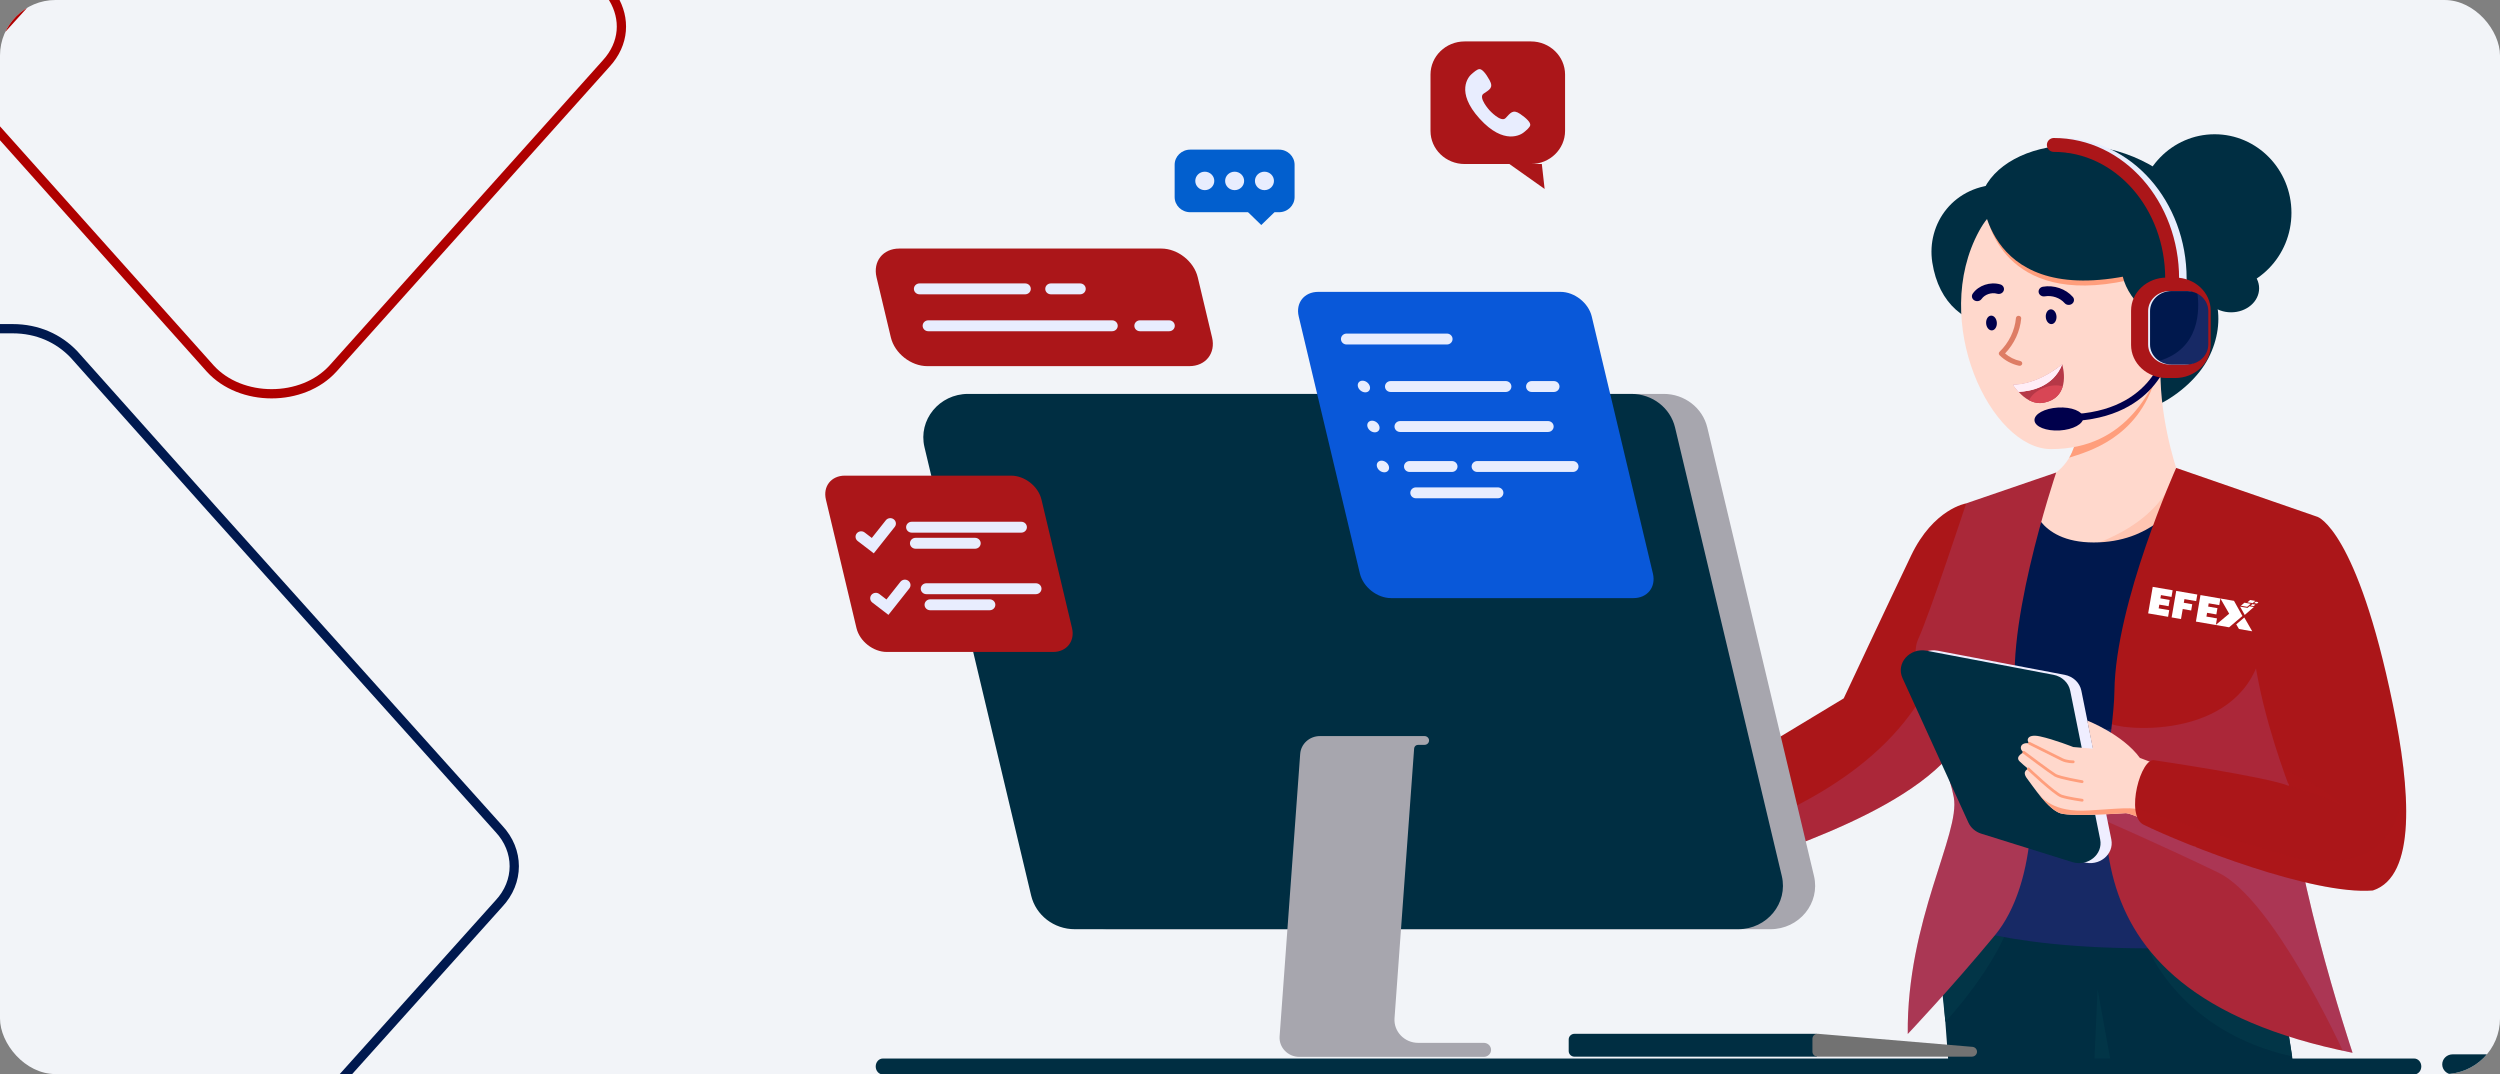 <svg width="540" height="232" viewBox="0 0 540 232" fill="none" xmlns="http://www.w3.org/2000/svg">
<rect x="0" y="0" width="540" height="232" fill="#808080" stroke="none"/>
<g clip-path="url(#clip0_508_18957)">
<rect width="540" height="232" rx="12" fill="#F2F4F8"/>
<path d="M107.731 178.988L107.739 178.996L107.747 179.004C112.193 183.743 112.193 190.463 107.747 195.201L107.739 195.209L107.731 195.218L45.67 264.381L45.669 264.383L15.961 297.672C12.653 301.127 8.111 303.205 2.71 303.205H-93.441C-100.328 303.205 -105.67 299.891 -108.262 295.55C-110.836 291.24 -110.742 285.872 -106.69 281.462L-106.682 281.452L-30.643 196.561C-25.485 191.056 -25.485 183.149 -30.643 177.644L-106.682 92.753L-106.682 92.753L-106.69 92.744C-110.742 88.333 -110.836 82.966 -108.262 78.655C-105.67 74.315 -100.328 71 -93.441 71H2.71C8.111 71 12.653 73.078 15.961 76.534L45.669 109.822L45.67 109.824L107.731 178.988Z" stroke="#00194F" stroke-width="2"/>
<g style="mix-blend-mode:multiply">
<path d="M130.917 13.744L130.909 13.753L71.913 79.618C71.912 79.619 71.911 79.62 71.91 79.621C68.637 83.216 63.683 85.055 58.667 85.055C53.65 85.055 48.696 83.216 45.423 79.621C45.422 79.62 45.422 79.619 45.421 79.618L-2.649 25.83L-2.657 25.821L-2.665 25.812C-7.112 21.074 -7.112 14.354 -2.665 9.616L-2.659 9.609L-2.653 9.602L8.264 -2.464C11.572 -5.921 16.115 -8 21.517 -8H117.668C124.556 -8 129.897 -4.685 132.489 -0.345C135.063 3.966 134.969 9.333 130.917 13.744Z" stroke="#AF0000" stroke-width="2"/>
</g>
<path d="M257.091 45.839H276.262C278.125 45.839 279.631 44.377 279.631 42.57V35.589C279.631 33.782 278.125 32.32 276.262 32.32H257.091C255.229 32.32 253.723 33.782 253.723 35.589V42.57C253.723 44.377 255.238 45.839 257.091 45.839Z" fill="#025FCE"/>
<path d="M269.587 45.843L272.434 48.605L275.28 45.843L272.434 43.08L269.587 45.843Z" fill="#025FCE"/>
<path d="M273.121 41.072C274.256 41.072 275.175 40.18 275.175 39.079C275.175 37.978 274.256 37.086 273.121 37.086C271.987 37.086 271.067 37.978 271.067 39.079C271.067 40.18 271.987 41.072 273.121 41.072Z" fill="#E8EDFE"/>
<path d="M266.679 41.072C267.813 41.072 268.733 40.18 268.733 39.079C268.733 37.978 267.813 37.086 266.679 37.086C265.545 37.086 264.625 37.978 264.625 39.079C264.625 40.18 265.545 41.072 266.679 41.072Z" fill="#E8EDFE"/>
<path d="M260.232 41.072C261.366 41.072 262.286 40.18 262.286 39.079C262.286 37.978 261.366 37.086 260.232 37.086C259.097 37.086 258.178 37.978 258.178 39.079C258.178 40.18 259.097 41.072 260.232 41.072Z" fill="#E8EDFE"/>
<path d="M364.239 177.546C364.239 177.546 353.891 178.946 349.998 179.718C346.106 180.49 329.627 193.668 331.093 194.591C332.559 195.514 339.718 198.92 344.074 197.615C348.429 196.31 347.597 193.262 353.676 193.811C359.755 194.36 366.94 188.957 366.94 188.957L406.919 169.118L401.132 155.662L364.239 177.546Z" fill="#FFD8CC"/>
<path d="M452.13 66.281C447.92 74.43 446.926 85.865 453.793 88.921C460.669 91.976 472.81 85.499 477.019 77.35C481.229 69.201 479.06 60.114 472.192 57.058C465.325 54.002 456.34 58.133 452.13 66.281Z" fill="#002E42"/>
<path d="M448.379 88.253C448.379 88.253 451.517 100.906 439.248 104.447L436.093 122.909L467.635 124.707L470.062 101.065C470.062 101.065 466.024 89.176 466.744 77.686L448.379 88.253Z" fill="#FFD8CC"/>
<path opacity="0.33" d="M470.057 101.072C470.057 101.072 468.59 113.828 446.839 119.232H470.057C470.057 119.232 473.014 106.165 470.057 101.072Z" fill="#FF9E7C"/>
<path d="M423.236 160.524L424.693 108.735C424.693 108.735 417.654 109.857 412.801 119.995C407.949 130.125 398.243 150.847 398.243 150.847L355.126 176.9L367.558 190.214C377.409 185.574 412.073 176.805 423.236 160.524Z" fill="#AB1619"/>
<path opacity="0.14" d="M367.563 190.214C377.406 185.575 412.069 176.805 423.232 160.524L424.124 128.797C421.406 137.741 418.242 146.622 412.618 154.261C406.308 162.84 397.211 169.381 387.386 174.354C384.771 176.781 379.009 178.238 375.64 179.567C371.636 181.142 367.572 182.575 363.482 183.959C363.156 184.071 362.65 184.19 362.067 184.333L367.563 190.214Z" fill="#A695FF"/>
<path d="M490.828 200.853L495.698 232.079H421.046L418.423 197.049L490.828 200.853Z" fill="#002E42"/>
<path d="M418.423 203.392L420.198 220.715C420.198 220.715 431.952 208.238 434.842 197.049L418.423 203.392Z" fill="#023547"/>
<path d="M463.961 204.84C463.961 204.84 471 222.904 495.101 228.18L492.846 213.721L463.961 204.84Z" fill="#023547"/>
<path d="M453.08 213.72L456.423 232.078H452.248L453.08 213.72Z" fill="#023547"/>
<path d="M421.046 199.254C421.046 199.254 437.585 206.893 481.525 204.307C481.311 202.914 470.053 108.736 470.053 108.736C470.053 108.736 464.815 117.171 452.246 117.171C439.677 117.171 438.665 108.027 438.665 108.027C438.665 108.027 419.94 181.437 421.055 198.545" fill="#00184D"/>
<path opacity="0.14" d="M481.534 204.307C481.423 203.599 478.448 178.819 475.559 154.667C455.582 160.15 435.151 156.649 427.674 154.994C423.833 173.042 420.567 191.106 421.055 198.538V199.254C421.047 199.254 437.594 206.893 481.534 204.307Z" fill="#A695FF"/>
<path d="M417.376 56.693C418.774 65.645 424.647 70.419 432.311 70.419C439.985 70.419 446.201 63.576 446.201 55.133C446.201 46.69 439.985 39.846 432.311 39.846C421.98 39.846 416.073 48.337 417.376 56.693Z" fill="#002E42"/>
<path d="M478.363 62.931C487.525 62.931 494.953 55.336 494.953 45.966C494.953 36.596 487.525 29 478.363 29C469.2 29 461.772 36.596 461.772 45.966C461.772 55.336 469.2 62.931 478.363 62.931Z" fill="#002E42"/>
<path d="M481.918 67.46C485.261 67.46 487.971 65.14 487.971 62.279C487.971 59.418 485.261 57.099 481.918 57.099C478.575 57.099 475.865 59.418 475.865 62.279C475.865 65.14 478.575 67.46 481.918 67.46Z" fill="#002E42"/>
<path d="M465.585 81.671L448.703 90.671C448.832 92.796 448.643 95.979 446.954 98.851C451.009 97.554 461.778 94.69 465.585 81.671Z" fill="#FF9E7C"/>
<path d="M468.268 75.275C465.421 83.853 459.437 96.999 443.044 97.007C430.012 97.015 416.8 69.41 427.526 49.826C431.658 42.274 440.643 37.372 463.964 47.908C470.66 50.94 468.268 75.275 468.268 75.275Z" fill="#FFD8CC"/>
<path d="M429.19 46.722C429.19 46.722 432.311 66.536 459.593 60.552L458.024 50.892L429.19 46.722Z" fill="#FF9E7C"/>
<path d="M463.965 47.215C463.965 47.215 449.956 57.385 465.8 69.257C477.598 78.106 486.3 47.74 463.965 47.215Z" fill="#002E42"/>
<path d="M462.902 77.311C465.851 79.77 470.609 79.317 473.516 76.308C476.422 73.3 476.388 68.868 473.439 66.409C470.489 63.95 465.731 64.404 462.825 67.412C459.918 70.42 459.952 74.852 462.902 77.311Z" fill="#FFD8CC"/>
<path d="M441.888 68.47C441.939 69.353 442.496 70.037 443.139 70.006C443.774 69.974 444.254 69.234 444.203 68.35C444.151 67.467 443.594 66.783 442.951 66.814C442.308 66.854 441.836 67.594 441.888 68.47Z" fill="#00004C"/>
<path d="M429.003 69.831C429.054 70.714 429.612 71.398 430.255 71.366C430.889 71.335 431.369 70.594 431.318 69.711C431.266 68.828 430.709 68.144 430.066 68.175C429.423 68.207 428.951 68.947 429.003 69.831Z" fill="#00004C"/>
<path d="M441.554 86.963C439.136 87.472 437.19 85.929 436.033 84.647C435.269 83.844 434.841 83.112 434.841 83.112C434.841 83.112 439.711 83.366 445.429 78.703C445.438 78.703 447.616 85.698 441.554 86.963Z" fill="#B63847"/>
<path d="M445.438 78.703C443.475 83.645 438.553 84.528 436.033 84.647C435.269 83.844 434.841 83.112 434.841 83.112C434.841 83.112 439.719 83.366 445.438 78.703Z" fill="#FFEEF7"/>
<path d="M445.438 78.703C443.475 83.645 438.553 84.528 436.033 84.647C435.269 83.844 434.841 83.112 434.841 83.112C434.841 83.112 439.719 83.366 445.438 78.703Z" fill="#FFEEF7"/>
<path d="M441.556 86.963C444.008 86.454 445.097 85.006 445.542 83.462C444.445 83.088 442.893 83.175 441.367 83.804C439.832 84.433 438.718 85.444 438.289 86.454C439.232 86.948 440.33 87.226 441.556 86.963Z" fill="#D84655"/>
<path fill-rule="evenodd" clip-rule="evenodd" d="M436.061 68.213C436.375 68.238 436.608 68.494 436.582 68.785C436.329 71.566 435.087 74.257 433.097 76.343C434.007 77.136 435.148 77.709 436.367 77.974C436.673 78.04 436.863 78.325 436.792 78.609C436.72 78.894 436.413 79.07 436.106 79.003C434.494 78.653 433.004 77.842 431.889 76.713C431.686 76.507 431.69 76.191 431.898 75.99C433.925 74.032 435.199 71.409 435.445 68.696C435.472 68.405 435.747 68.189 436.061 68.213Z" fill="#DE7D65"/>
<path fill-rule="evenodd" clip-rule="evenodd" d="M441.264 61.932C443.638 61.518 446.204 62.384 447.73 64.138C448.125 64.592 448.048 65.258 447.558 65.625C447.068 65.992 446.35 65.921 445.954 65.466C444.959 64.323 443.239 63.74 441.685 64.011C441.066 64.119 440.47 63.741 440.354 63.167C440.237 62.593 440.645 62.04 441.264 61.932Z" fill="#00004C"/>
<path fill-rule="evenodd" clip-rule="evenodd" d="M426.117 63.416C427.356 61.639 429.885 60.793 432.064 61.429C432.665 61.605 432.998 62.199 432.809 62.756C432.62 63.313 431.979 63.623 431.379 63.447C430.179 63.097 428.714 63.587 428.032 64.564C427.69 65.055 426.984 65.195 426.455 64.878C425.926 64.561 425.774 63.906 426.117 63.416Z" fill="#00004C"/>
<path d="M469.27 67.969C467.581 68.335 466.115 69.473 465.421 70.937" stroke="#DE7D65" stroke-width="1.042" stroke-miterlimit="10" stroke-linecap="round" stroke-linejoin="round"/>
<path d="M428.104 41.86C428.104 41.86 428.635 67.038 462.073 59.017L477.883 59.685C479.409 46.913 479.563 50.2 473.364 42.958C458.849 25.993 432.742 29.351 428.104 41.86Z" fill="#002E42"/>
<path d="M444.139 102.059L424.694 108.727C424.694 108.727 416.926 132.369 414.259 138.226C411.593 144.083 420.57 164.343 422.019 172.229C423.476 180.107 411.833 198.8 412.073 223.341C412.073 223.341 421.598 213.282 430.892 202.022C440.186 190.762 440.452 168.393 436.088 153.537C431.733 138.68 444.139 102.059 444.139 102.059Z" fill="#AA2839"/>
<path d="M470.056 101.072C470.056 101.072 456.955 130.118 456.715 149.264C456.475 168.402 439.688 213.721 508.149 227.4C508.149 227.4 493.351 183.267 494.079 160.969C494.808 138.68 500.63 111.656 500.63 111.656L470.056 101.072Z" fill="#AB1619"/>
<path opacity="0.14" d="M456.173 156.433C453.815 177.967 447.205 215.216 508.147 227.4C508.147 227.4 493.349 183.267 494.078 160.969C494.155 158.534 494.301 156.043 494.489 153.545L488.951 137.836C486.679 159.505 460.314 158.009 456.173 156.433Z" fill="#A695FF"/>
<path opacity="0.14" d="M454.981 168.146C454.776 171.035 454.664 174.035 454.759 177.099L454.879 177.346C454.879 177.346 467.216 182.717 479.159 188.486C491.068 194.24 505.952 226.77 506.038 226.953C506.732 227.105 507.427 227.256 508.147 227.391C508.147 227.391 498.819 199.571 495.338 176.948L454.981 168.146Z" fill="#A695FF"/>
<path opacity="0.14" d="M430.901 202.031C439.62 191.479 440.392 171.171 436.86 156.433C428.097 157.794 418.426 157.858 414.499 146.749L416.42 153.911C418.538 160.866 421.273 168.187 422.019 172.237C423.476 180.115 411.833 198.808 412.073 223.349C412.073 223.349 421.598 213.291 430.901 202.031Z" fill="#A695FF"/>
<path d="M418.561 140.558L445.937 145.755C447.789 146.105 449.23 147.466 449.573 149.184L456.046 181.325C456.697 184.564 453.362 187.254 449.993 186.203L430.376 180.076C429.116 179.686 428.095 178.803 427.581 177.673L413.349 146.463C411.891 143.272 414.892 139.866 418.561 140.558Z" fill="#EFEEFF"/>
<path d="M416.152 140.558L443.528 145.755C445.38 146.105 446.82 147.466 447.163 149.184L453.637 181.325C454.288 184.564 450.953 187.254 447.583 186.203L427.967 180.076C426.706 179.686 425.686 178.803 425.172 177.673L410.939 146.463C409.482 143.272 412.483 139.866 416.152 140.558Z" fill="#002E42"/>
<path d="M459.209 175.643C459.209 175.643 447.849 176.463 445.148 175.707C442.447 174.951 439.095 169.794 437.843 168.155C436.591 166.516 438.126 166.078 438.126 166.078C438.126 166.078 437.432 165.585 436.266 164.487C435.108 163.404 437.14 162.505 437.14 162.505C436.437 162.075 436.351 161.383 436.694 160.953C437.192 160.317 438.375 160.571 438.375 160.571C437.672 160.102 437.672 158.423 440.638 159.059C443.699 159.72 447.823 161.359 447.823 161.359L452.05 161.709L450.841 155.638C450.841 155.638 458.514 158.622 462.218 163.707L475.748 168.847C475.748 168.847 477.214 177.577 474.384 182.948C474.367 182.948 462.227 175.985 459.209 175.643Z" fill="#FFD8CC"/>
<path d="M463.959 175.421C460.461 174.363 461.121 174.394 451.27 175.055C443.305 175.588 440.99 172.214 440.013 171.084C441.539 173.057 443.468 175.23 445.148 175.699C447.849 176.455 459.209 175.636 459.209 175.636C460.35 175.763 462.81 176.845 465.408 178.134C465.391 176.997 465.108 175.771 463.959 175.421Z" fill="#FF9E7C"/>
<path d="M438.373 160.564C438.373 160.564 444.306 163.517 445.378 164.05C446.441 164.583 447.813 164.551 447.813 164.551" stroke="#FF9E7C" stroke-width="0.606" stroke-miterlimit="10" stroke-linecap="round" stroke-linejoin="round"/>
<path d="M437.14 162.505C437.14 162.505 442.927 166.866 443.93 167.447C444.942 168.028 449.734 168.84 449.734 168.84" stroke="#FF9E7C" stroke-width="0.606" stroke-miterlimit="10" stroke-linecap="round" stroke-linejoin="round"/>
<path d="M438.128 166.079C438.128 166.079 443.804 171.474 445.278 171.96C446.762 172.445 449.745 172.851 449.745 172.851" stroke="#FF9E7C" stroke-width="0.606" stroke-miterlimit="10" stroke-linecap="round" stroke-linejoin="round"/>
<path d="M512.546 192.339C521.977 189.251 520.691 170.734 516.833 152.033C509.091 114.505 500.628 111.656 500.628 111.656C475.216 115.174 490.271 158.678 494.43 169.771C489.86 167.821 465.425 164.232 465.425 164.232C462.492 163.317 458.926 176.129 463.033 178.142C471.924 182.495 499.557 193.397 512.546 192.339Z" fill="#AB1619"/>
<path opacity="0.14" d="M494.43 169.779C494.43 169.779 501.615 171.585 506.759 174.569C506.759 174.569 501.932 169.795 493.093 166.086L494.43 169.779Z" fill="#AB1619"/>
<path opacity="0.14" d="M512.545 192.339C520.527 189.729 520.827 176.065 518.401 160.596C522.516 187.357 504.828 187.89 493.091 184.516C481.602 181.206 462.028 174.8 461.214 174.537C461.351 176.217 461.9 177.593 463.031 178.15C471.922 182.495 499.556 193.397 512.545 192.339Z" fill="#AB1619"/>
<path fill-rule="evenodd" clip-rule="evenodd" d="M486.483 136.359L483.623 135.867L483.026 134.859L484.767 133.379L486.483 136.359Z" fill="white"/>
<path fill-rule="evenodd" clip-rule="evenodd" d="M486.832 131.116L484.86 132.833L483.859 131.031L485.482 131.31L485.866 130.95L486.832 131.116Z" fill="white"/>
<path fill-rule="evenodd" clip-rule="evenodd" d="M484.031 130.835C484.031 130.835 485.33 131.037 485.367 131.065C485.404 131.093 486.152 130.417 486.152 130.417L484.797 130.184L484.031 130.835Z" fill="white"/>
<path fill-rule="evenodd" clip-rule="evenodd" d="M485.435 130.103C485.435 130.103 486.562 130.244 486.553 130.295C486.545 130.346 487.129 129.785 487.129 129.785L486.039 129.598L485.435 130.103Z" fill="white"/>
<path fill-rule="evenodd" clip-rule="evenodd" d="M486.509 130.491L487.168 130.605L486.788 130.913L486.153 130.804L486.509 130.491Z" fill="white"/>
<path fill-rule="evenodd" clip-rule="evenodd" d="M487.248 129.962L487.816 130.06L487.526 130.373L486.898 130.265L487.248 129.962Z" fill="white"/>
<path fill-rule="evenodd" clip-rule="evenodd" d="M479.61 129.277L482.545 129.781L484.362 133.052L481.484 135.498L478.587 134.999L481.502 132.56L479.61 129.277Z" fill="white"/>
<path d="M466.765 128.541L466.644 129.245L468.65 129.591L468.418 130.942L466.411 130.597L466.272 131.406L468.552 131.798L468.306 133.23L464.001 132.49L464.986 126.761L469.291 127.501L469.045 128.933L466.765 128.541Z" fill="white"/>
<path d="M474.618 128.418L474.373 129.842L471.837 129.406L471.701 130.199L473.525 130.513L473.293 131.864L471.469 131.55L471.097 133.711L469.072 133.362L470.058 127.633L474.618 128.418Z" fill="white"/>
<path d="M477.081 130.316L476.96 131.02L478.967 131.365L478.734 132.716L476.728 132.371L476.589 133.18L478.869 133.572L478.622 135.005L474.317 134.264L475.303 128.535L479.608 129.275L479.361 130.708L477.081 130.316Z" fill="white"/>
<path d="M340.089 223.301H392.435V228.244H340.089C339.395 228.244 338.838 227.695 338.838 227.03V224.523C338.838 223.841 339.404 223.301 340.089 223.301Z" fill="#002E42"/>
<path d="M392.682 223.3L426.04 226.117C426.606 226.161 427.035 226.622 427.035 227.171C427.035 227.756 426.542 228.234 425.939 228.234H392.582C391.979 228.234 391.486 227.756 391.486 227.171V224.354C391.495 223.734 392.043 223.247 392.682 223.3Z" fill="#727272"/>
<path d="M239.102 200.709H382.401C388.618 200.709 393.219 195.093 391.822 189.21L368.78 92.356C367.767 88.095 363.86 85.083 359.359 85.083H216.06C209.843 85.083 205.242 90.7 206.639 96.582L229.681 193.436C230.694 197.688 234.601 200.709 239.102 200.709Z" fill="#A7A6AE"/>
<path d="M232.148 200.709H375.447C381.664 200.709 386.265 195.093 384.868 189.21L361.817 92.356C360.804 88.095 356.897 85.083 352.396 85.083H209.106C202.889 85.083 198.288 90.7 199.685 96.582L222.727 193.436C223.74 197.688 227.647 200.709 232.148 200.709Z" fill="#002E42"/>
<path d="M280.841 162.846C280.996 160.676 282.859 158.993 285.105 158.993H307.699C308.238 158.993 308.676 159.418 308.676 159.941C308.676 160.463 308.238 160.888 307.699 160.888H306.311C305.855 160.888 305.481 161.225 305.453 161.668L301.217 219.933C301.007 222.812 303.363 225.257 306.33 225.257H320.507C321.374 225.257 322.068 225.939 322.068 226.772C322.068 227.614 321.365 228.287 320.507 228.287H300.606H282.357H280.659C278.185 228.287 276.222 226.249 276.395 223.849L280.841 162.846Z" fill="#A7A6AE"/>
<path d="M521.469 232.079H190.687C189.838 232.079 189.153 231.308 189.153 230.36C189.153 229.412 189.838 228.642 190.687 228.642H521.469C522.318 228.642 523.003 229.412 523.003 230.36C522.994 231.308 522.309 232.079 521.469 232.079Z" fill="#002E42"/>
<path d="M537.764 232.079H529.758C528.526 232.079 527.521 231.105 527.521 229.909C527.521 228.713 528.526 227.738 529.758 227.738H537.764C538.997 227.738 540.001 228.713 540.001 229.909C540.001 231.105 538.997 232.079 537.764 232.079Z" fill="#002E42"/>
<path d="M227.456 140.823H191.551C188.612 140.823 185.672 138.51 184.997 135.658L178.396 107.903C177.721 105.05 179.547 102.738 182.495 102.738H218.4C221.339 102.738 224.279 105.05 224.955 107.903L231.555 135.658C232.23 138.502 230.405 140.823 227.456 140.823Z" fill="#AB1619"/>
<path fill-rule="evenodd" clip-rule="evenodd" d="M193.042 112.161C193.574 112.557 193.674 113.297 193.265 113.812L188.736 119.524L185.26 116.862C184.733 116.459 184.644 115.719 185.059 115.208C185.475 114.698 186.239 114.611 186.765 115.014L188.31 116.197L191.339 112.377C191.748 111.861 192.511 111.765 193.042 112.161Z" fill="#E8EDFE"/>
<path fill-rule="evenodd" clip-rule="evenodd" d="M195.719 113.875C195.719 113.224 196.262 112.697 196.933 112.697H220.596C221.266 112.697 221.81 113.224 221.81 113.875C221.81 114.525 221.266 115.052 220.596 115.052H196.933C196.262 115.052 195.719 114.525 195.719 113.875Z" fill="#E8EDFE"/>
<path fill-rule="evenodd" clip-rule="evenodd" d="M196.549 117.347C196.549 116.697 197.093 116.17 197.763 116.17H210.617C211.288 116.17 211.831 116.697 211.831 117.347C211.831 117.998 211.288 118.525 210.617 118.525H197.763C197.093 118.525 196.549 117.998 196.549 117.347Z" fill="#E8EDFE"/>
<path fill-rule="evenodd" clip-rule="evenodd" d="M196.196 125.448C196.729 125.844 196.829 126.583 196.421 127.099L191.901 132.813L188.424 130.15C187.897 129.747 187.808 129.007 188.223 128.497C188.639 127.986 189.403 127.899 189.929 128.302L191.473 129.484L194.494 125.666C194.902 125.15 195.664 125.053 196.196 125.448Z" fill="#E8EDFE"/>
<path fill-rule="evenodd" clip-rule="evenodd" d="M198.883 127.162C198.883 126.512 199.427 125.985 200.097 125.985H223.751C224.421 125.985 224.965 126.512 224.965 127.162C224.965 127.813 224.421 128.34 223.751 128.34H200.097C199.427 128.34 198.883 127.813 198.883 127.162Z" fill="#E8EDFE"/>
<path fill-rule="evenodd" clip-rule="evenodd" d="M199.703 130.635C199.703 129.985 200.247 129.458 200.918 129.458H213.78C214.451 129.458 214.995 129.985 214.995 130.635C214.995 131.285 214.451 131.813 213.78 131.813H200.918C200.247 131.813 199.703 131.285 199.703 130.635Z" fill="#E8EDFE"/>
<path d="M316.365 35.428H330.679C334.75 35.428 338.055 32.221 338.055 28.27V16.107C338.055 12.156 334.75 8.949 330.679 8.949H316.365C312.293 8.949 308.988 12.156 308.988 16.107V28.279C308.988 32.23 312.293 35.428 316.365 35.428Z" fill="#AB1619"/>
<path d="M326.033 35.428L333.638 40.814L333.035 35.428H326.033Z" fill="#AB1619"/>
<path d="M328.36 24.611C326.762 23.513 326.233 24.434 325.22 25.497C324.206 26.56 321.723 23.814 321.723 23.814C321.723 23.814 319.231 21.068 320.445 20.235C321.659 19.402 322.673 19.012 321.751 17.329C320.883 15.743 320.098 14.911 319.569 14.928C319.048 14.937 318.327 15.602 317.789 16.071C317.259 16.532 314.292 19.783 319.596 25.63C324.891 31.477 328.588 29.05 329.136 28.598C329.684 28.146 330.451 27.535 330.533 27.03C330.615 26.507 329.875 25.648 328.36 24.611Z" fill="#E8EDFE"/>
<path d="M469.164 70.284C470.227 67.14 470.81 63.727 470.81 60.169C470.81 44.326 459.476 31.307 445.252 31.307" stroke="#E7EDFD" stroke-width="3" stroke-miterlimit="10" stroke-linecap="round" stroke-linejoin="round"/>
<path d="M467.538 70.284C468.601 67.14 469.184 63.727 469.184 60.169C469.184 44.326 457.85 31.307 443.626 31.307" stroke="#AB1619" stroke-width="3" stroke-miterlimit="10" stroke-linecap="round" stroke-linejoin="round"/>
<path d="M468.224 75.87C468.224 75.87 465.463 90.734 444.86 90.241" stroke="#00004C" stroke-width="1.482" stroke-miterlimit="10"/>
<path d="M439.45 90.807C439.544 92.175 441.971 93.146 444.877 92.979C447.784 92.812 450.064 91.563 449.97 90.202C449.876 88.833 447.449 87.862 444.543 88.029C441.636 88.197 439.356 89.438 439.45 90.807Z" fill="#00004C"/>
<path d="M469.82 81.655H468.002C463.758 81.655 460.312 78.456 460.312 74.517V67.093C460.312 63.154 463.758 59.955 468.002 59.955H469.82C474.064 59.955 477.51 63.154 477.51 67.093V74.517C477.51 78.456 474.072 81.655 469.82 81.655Z" fill="#AB1619"/>
<path d="M471.918 78.735H468.643C466.08 78.735 463.996 76.801 463.996 74.422V67.18C463.996 64.801 466.08 62.867 468.643 62.867H471.918C474.482 62.867 476.565 64.801 476.565 67.18V74.422C476.565 76.809 474.482 78.735 471.918 78.735Z" fill="#E7EDFD"/>
<path d="M472.333 78.735H469.058C466.495 78.735 464.411 76.801 464.411 74.422V67.18C464.411 64.801 466.495 62.867 469.058 62.867H472.333C474.897 62.867 476.98 64.801 476.98 67.18V74.422C476.98 76.809 474.897 78.735 472.333 78.735Z" fill="#00184D"/>
<path opacity="0.14" d="M474.655 63.456C475.101 66.902 475.221 75.313 466.39 77.955C467.144 78.448 468.062 78.735 469.047 78.735H472.323C474.886 78.735 476.97 76.801 476.97 74.422V67.18C476.978 65.589 476.044 64.204 474.655 63.456Z" fill="#A695FF"/>
<path d="M256.895 79.086H200.295C196.762 79.086 193.247 76.313 192.426 72.885L189.331 59.889C188.518 56.46 190.718 53.688 194.242 53.688H250.842C254.375 53.688 257.89 56.46 258.712 59.889L261.806 72.885C262.628 76.304 260.428 79.086 256.895 79.086Z" fill="#AB1619"/>
<path fill-rule="evenodd" clip-rule="evenodd" d="M197.402 62.396C197.402 61.745 197.946 61.218 198.617 61.218H221.439C222.11 61.218 222.654 61.745 222.654 62.396C222.654 63.046 222.11 63.573 221.439 63.573H198.617C197.946 63.573 197.402 63.046 197.402 62.396Z" fill="#E8EDFE"/>
<path fill-rule="evenodd" clip-rule="evenodd" d="M225.775 62.396C225.775 61.745 226.319 61.218 226.99 61.218H233.307C233.978 61.218 234.522 61.745 234.522 62.396C234.522 63.046 233.978 63.573 233.307 63.573H226.99C226.319 63.573 225.775 63.046 225.775 62.396Z" fill="#E8EDFE"/>
<path fill-rule="evenodd" clip-rule="evenodd" d="M199.291 70.369C199.291 69.719 199.835 69.192 200.505 69.192H240.217C240.888 69.192 241.431 69.719 241.431 70.369C241.431 71.02 240.888 71.547 240.217 71.547H200.505C199.835 71.547 199.291 71.02 199.291 70.369Z" fill="#E8EDFE"/>
<path fill-rule="evenodd" clip-rule="evenodd" d="M245.018 70.369C245.018 69.719 245.561 69.192 246.232 69.192H252.54C253.211 69.192 253.755 69.719 253.755 70.369C253.755 71.02 253.211 71.547 252.54 71.547H246.232C245.561 71.547 245.018 71.02 245.018 70.369Z" fill="#E8EDFE"/>
<path d="M352.819 129.192H300.482C297.46 129.192 294.438 126.809 293.735 123.877L280.526 68.358C279.823 65.426 281.712 63.043 284.734 63.043H337.071C340.093 63.043 343.115 65.426 343.817 68.358L357.027 123.877C357.73 126.809 355.85 129.192 352.819 129.192Z" fill="#0958D9"/>
<path fill-rule="evenodd" clip-rule="evenodd" d="M289.645 73.231C289.645 72.581 290.188 72.054 290.859 72.054H312.54C313.211 72.054 313.755 72.581 313.755 73.231C313.755 73.882 313.211 74.409 312.54 74.409H290.859C290.188 74.409 289.645 73.882 289.645 73.231Z" fill="#E8EDFE"/>
<path d="M295.9 83.49C296.064 84.189 295.617 84.748 294.905 84.748C294.193 84.748 293.472 84.18 293.307 83.49C293.143 82.79 293.59 82.231 294.303 82.231C295.015 82.223 295.727 82.79 295.9 83.49Z" fill="#E8EDFE"/>
<path fill-rule="evenodd" clip-rule="evenodd" d="M299.156 83.49C299.156 82.84 299.7 82.312 300.371 82.312H325.247C325.918 82.312 326.462 82.84 326.462 83.49C326.462 84.14 325.918 84.668 325.247 84.668H300.371C299.7 84.668 299.156 84.14 299.156 83.49Z" fill="#E8EDFE"/>
<path fill-rule="evenodd" clip-rule="evenodd" d="M329.631 83.49C329.631 82.84 330.175 82.312 330.845 82.312H335.638C336.309 82.312 336.852 82.84 336.852 83.49C336.852 84.14 336.309 84.668 335.638 84.668H330.845C330.175 84.668 329.631 84.14 329.631 83.49Z" fill="#E8EDFE"/>
<path d="M297.955 92.128C298.119 92.828 297.672 93.386 296.96 93.386C296.239 93.386 295.526 92.819 295.362 92.128C295.198 91.437 295.645 90.87 296.357 90.87C297.069 90.861 297.79 91.428 297.955 92.128Z" fill="#E8EDFE"/>
<path fill-rule="evenodd" clip-rule="evenodd" d="M301.21 92.128C301.21 91.478 301.754 90.951 302.424 90.951H334.376C335.047 90.951 335.591 91.478 335.591 92.128C335.591 92.778 335.047 93.306 334.376 93.306H302.424C301.754 93.306 301.21 92.778 301.21 92.128Z" fill="#E8EDFE"/>
<path d="M300.008 100.764C300.173 101.464 299.725 102.022 299.013 102.022C298.292 102.022 297.58 101.455 297.416 100.764C297.252 100.065 297.699 99.507 298.411 99.507C299.123 99.498 299.844 100.065 300.008 100.764Z" fill="#E8EDFE"/>
<path fill-rule="evenodd" clip-rule="evenodd" d="M303.264 100.764C303.264 100.114 303.807 99.587 304.478 99.587H313.607C314.278 99.587 314.822 100.114 314.822 100.764C314.822 101.415 314.278 101.942 313.607 101.942H304.478C303.807 101.942 303.264 101.415 303.264 100.764Z" fill="#E8EDFE"/>
<path fill-rule="evenodd" clip-rule="evenodd" d="M317.87 100.764C317.87 100.114 318.414 99.587 319.085 99.587H339.744C340.414 99.587 340.958 100.114 340.958 100.764C340.958 101.415 340.414 101.942 339.744 101.942H319.085C318.414 101.942 317.87 101.415 317.87 100.764Z" fill="#E8EDFE"/>
<path fill-rule="evenodd" clip-rule="evenodd" d="M304.625 106.452C304.625 105.802 305.169 105.274 305.839 105.274H323.522C324.193 105.274 324.737 105.802 324.737 106.452C324.737 107.102 324.193 107.629 323.522 107.629H305.839C305.169 107.629 304.625 107.102 304.625 106.452Z" fill="#E8EDFE"/>
</g>
<defs>
<clipPath id="clip0_508_18957">
<rect width="540" height="232" rx="12" fill="white"/>
</clipPath>
</defs>
</svg>
